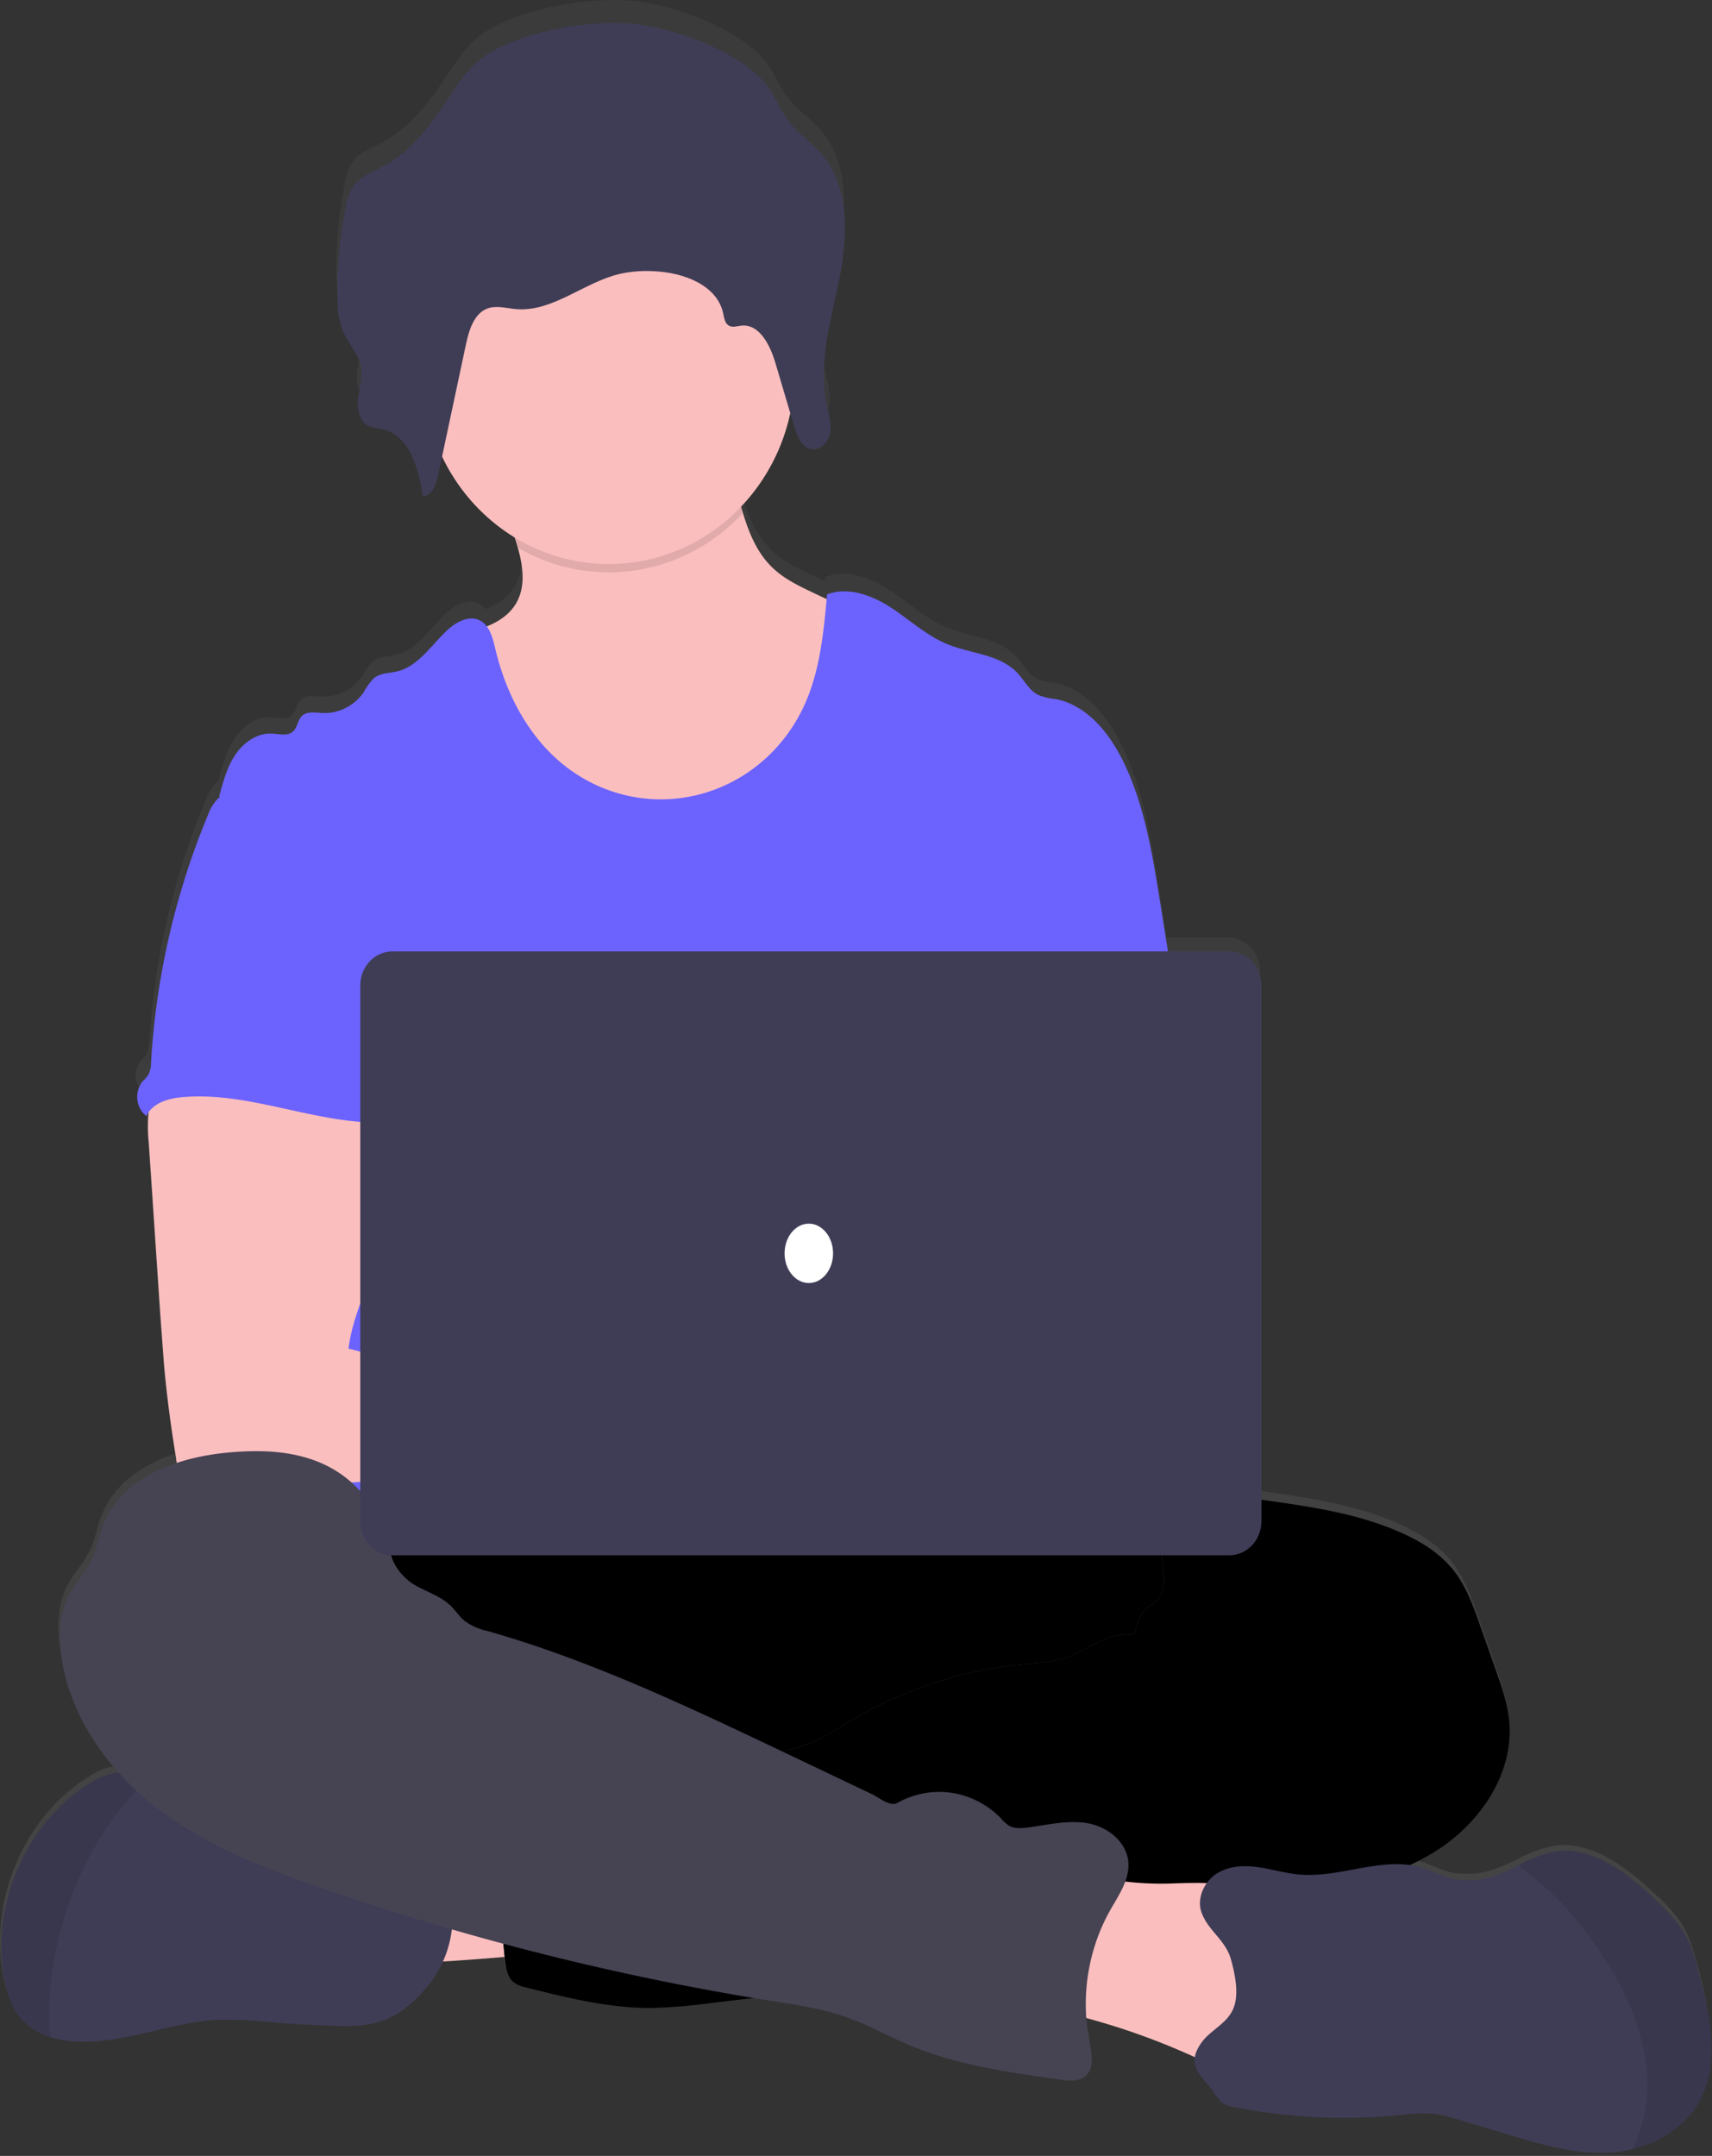 <svg xmlns="http://www.w3.org/2000/svg" xmlns:xlink="http://www.w3.org/1999/xlink" width="355" height="447" fill="none" xmlns:v="https://vecta.io/nano"><rect width="100%" height="100%" fill="#333333" stroke="none"/><path d="M352.198 408.135c-.838-3.144-1.676-6.322-3.352-9.058a31.37 31.37 0 0 0-5.488-6.226c-6.075-5.714-13.533-11.515-21.586-10.074-2.49.571-4.897 1.482-7.156 2.71-1.173.564-2.354 1.129-3.561 1.606-3.397 1.472-7.151 1.812-10.742.973-1.844-.512-3.562-1.433-5.38-2.006a16.59 16.59 0 0 0-2.64-.591 44.52 44.52 0 0 0 5.104-2.787c9.033-5.732 16.239-16.092 15.233-27.172-.343-3.726-1.575-7.295-2.798-10.812l-3.218-9.223c-1.391-3.994-2.832-8.067-5.371-11.384-2.824-3.7-6.846-6.209-11.002-8.076-8.925-4.021-18.678-5.437-28.306-6.809l-.67-.095V201.316a7.08 7.08 0 0 0-1.964-4.913c-1.257-1.302-2.962-2.034-4.74-2.034h-12.653l-1.676-10.612c-1.592-10.082-3.243-20.347-7.726-29.422-2.932-5.94-7.6-11.61-13.893-12.774a13.11 13.11 0 0 1-3.611-.868c-1.844-.938-2.849-3.022-4.265-4.559-3.654-3.969-9.595-4.03-14.488-6.079-4.324-1.78-7.86-5.132-11.799-7.712s-8.831-4.411-13.189-2.735c0 .33-.058.66-.092.981l-2.799-1.337c-3.016-1.45-6.092-2.935-8.513-5.315-3.109-3.039-4.768-7.069-6.058-11.35l-.394-1.346c5.356-5.663 8.982-12.837 10.424-20.624l.678 2.284a15.42 15.42 0 0 0 .537 1.511 5.95 5.95 0 0 0 1.676 2.458 2.94 2.94 0 0 0 .703.425c.232.095.474.159.721.191a2.59 2.59 0 0 0 1.039-.078 3.93 3.93 0 0 0 1.522-.911c.435-.418.774-.931.992-1.503a5.31 5.31 0 0 0 .293-1.059 5.61 5.61 0 0 0 .059-.66v-.903c0-.087 0-.287-.042-.434v-.226c0-.174-.05-.347-.084-.512s0-.096 0-.139l-.134-.66v-.165c0-.052-.075-.356-.117-.538l-.084-.356v-.052l-.235-1.033c-.609-3.014-.764-6.107-.46-9.17.501-4.495 1.302-8.949 2.396-13.33l.176-.79.193-.92.394-1.885.301-1.598.226-1.424v-.182a42.65 42.65 0 0 0 .294-9.752c-.386-4.542-1.743-8.84-4.718-12.262-2.103-2.423-4.877-4.212-6.829-6.756-1.827-2.379-2.857-5.315-4.751-7.651-5.229-6.47-18.653-11.454-26.89-12.323-9.435-.99-24.677 1.511-32.286 7.286-2.815 2.128-4.743 5.21-6.704 8.128-3.603 5.428-7.692 10.846-13.466 13.895-2.179 1.146-4.676 2.015-6.125 4.012a11.09 11.09 0 0 0-1.634 4.498 92.33 92.33 0 0 0-1.726 17.177v2.171a16.32 16.32 0 0 0 1.307 6.279 12.06 12.06 0 0 0 .444.868l.101.182c1.013 1.501 1.91 3.084 2.681 4.733a6.44 6.44 0 0 1 .411 1.442c.144 1.272.064 2.561-.235 3.804 0 .191-.075.382-.109.573l-.075.374c0 .13 0 .26-.067.382-.067.373-.126.747-.176 1.112a8.09 8.09 0 0 0 .184 3.005 4.02 4.02 0 0 0 .66 1.509 3.86 3.86 0 0 0 1.2 1.096 5.31 5.31 0 0 0 1.508.486c.528.096 1.064.156 1.584.278.668.158 1.313.406 1.919.738a7.7 7.7 0 0 1 1.617 1.077c.244.23.477.474.695.729a12.15 12.15 0 0 1 1.19 1.685 15.05 15.05 0 0 1 .503.938c.6 1.257 1.08 2.571 1.433 3.925a35.34 35.34 0 0 1 .561 2.44c.076.365.143.73.201 1.085l.168 1.077a2.36 2.36 0 0 0 .67-.139c1.232-.46 1.919-1.945 2.304-3.387a12.61 12.61 0 0 0 .176-.712l.587-2.735c3.303 7.269 8.629 13.348 15.292 17.455.235.721.461 1.433.662 2.162 1.098 3.934 1.626 8.05-.277 11.489-1.357 2.441-3.636 3.943-6.184 4.985-.367-.507-.839-.923-1.382-1.216-2.204-1.146-4.852.243-6.704 1.954-3.352 3.144-6.084 7.651-10.491 8.684-1.592.382-3.352.304-4.676 1.311a11.26 11.26 0 0 0-2.17 2.953c-.956 1.423-2.243 2.575-3.74 3.349s-3.159 1.145-4.832 1.08c-1.534-.078-3.352-.443-4.399.721-.779.868-.838 2.24-1.676 3.065-1.123 1.146-2.966.591-4.533.521-2.983-.13-5.757 1.867-7.458 4.429s-2.514 5.627-3.352 8.684v.052c-.215.162-.419.339-.612.53a9.22 9.22 0 0 0-1.852 3.109c-6.776 15.989-10.776 33.093-11.815 50.523.017.85-.168 1.691-.536 2.449-.375.496-.787.961-1.232 1.39a4.93 4.93 0 0 0-.871 1.714 5.04 5.04 0 0 0-.158 1.93 5 5 0 0 0 .581 1.842c.311.567.728 1.064 1.227 1.461.241-.453.543-.868.897-1.233a18.76 18.76 0 0 0-.235 1.146 31.93 31.93 0 0 0-.092 7.642l2.405 36.169.754 10.221a259.92 259.92 0 0 0 2.514 19.687c.05.295.109.599.184.868-6.829 2.249-12.904 6.314-15.46 13.096-.888 2.345-1.29 4.898-2.38 7.147-1.198 2.466-3.167 4.437-4.475 6.851-2.254 4.151-2.355 9.24-1.533 13.895 1.584 9.075 6.318 17.186 12.569 23.785h-.838c-2.042.235-4.003.964-5.723 2.128C5.366 376.256-2.193 393.433.564 409.116c.545 3.066 1.492 6.174 3.469 8.51 1.644 1.857 3.757 3.199 6.1 3.873 1.465.457 2.974.749 4.5.869 10.307.868 20.287-4.082 30.618-4.498 3.423-.057 6.845.108 10.248.495 4.977.428 9.963.7 14.957.816 8.12.2 12.686-2.041 17.865-8.328a22.8 22.8 0 0 0 3.159-5.158c4.408-.261 9.276-.66 12.795-.956l.05.504c.193 1.737.486 3.734 1.827 4.828.754.539 1.612.904 2.514 1.068 8.463 2.154 17.027 4.342 25.742 4.342a104.91 104.91 0 0 0 12.225-.972l15.309-1.832a73.96 73.96 0 0 1 13.156 2.969c4.424 1.555 8.555 3.865 12.879 5.697 10.055 4.221 20.865 5.732 31.574 7.208 1.827.252 3.921.425 5.27-.868 1.743-1.737 1.165-4.638.671-7.069-.201-.999-.352-1.998-.469-3.005a143.47 143.47 0 0 1 21.149 7.607l1.198.547c.352 1.893 2.037 3.404 3.654 5.445.531.862 1.152 1.66 1.852 2.38a6.04 6.04 0 0 0 2.656.99 119.62 119.62 0 0 0 34.297 1.606c2.343-.331 4.713-.415 7.072-.252 1.734.245 3.444.643 5.112 1.19l9.695 2.883c7.147 2.119 14.462 4.264 21.878 3.786a26.96 26.96 0 0 0 4.466-.668c5.866-1.407 11.329-4.803 14.145-10.265 3.98-7.425 2.145-16.56 0-24.723z" fill="url(#A)"/><path d="M80.948 406.441c-1.768-4.168-3.444-8.962-1.676-13.13 1.154-2.455 3.137-4.386 5.572-5.427 2.41-1.019 4.951-1.668 7.541-1.928 8.132-1.106 16.36-1.222 24.518-.348.595 4.881-.662 9.831-1.743 14.546-.98 4.342-1.542 4.985-5.866 5.211-2.798.156-27.685 2.613-28.347 1.076z" fill="#fbbebe"/><use xlink:href="#B" fill="#464353"/><use xlink:href="#B" opacity=".1" fill="#000"/><path d="M177.051 160.214c-4.107 8.226-10.929 14.648-19.222 18.098-4.896 1.849-10.049 2.864-15.259 3.005-5.689.269-11.496-.113-16.842-2.128-7.173-2.692-13.131-8.198-17.597-14.615s-7.542-13.747-10.215-21.137c-1.408-3.847-2.748-7.946-2.086-12.01 4.315-1.016 9.041-2.51 11.27-6.478 1.902-3.405 1.374-7.486.277-11.377-.31-1.102-.671-2.197-1.031-3.247-.838-2.519-3.729-7.304-1.676-9.457 1.282-1.364 6.653-2.058 8.505-2.944 5.707-2.727 10.969-6.669 17.237-7.963 5.421-1.12 11.019-.07 16.432 1.094a5.28 5.28 0 0 1 2.027.755c.708.618 1.231 1.431 1.509 2.345 1.542 3.89 2.447 8.189 3.687 12.244 1.29 4.247 2.949 8.233 6.058 11.246 2.422 2.354 5.505 3.83 8.522 5.263l7.424 3.526c1.321.512 2.518 1.315 3.511 2.353.971 1.383 1.551 3.019 1.676 4.724 1.33 9.138-.141 18.478-4.207 26.703z" fill="#fbbebe"/><path opacity=".1" d="M154.033 106.399c-5.912 6.38-13.7 10.545-22.142 11.843s-17.061-.344-24.506-4.669c-.31-1.103-.67-2.198-1.031-3.248-.838-2.519-3.729-7.304-1.676-9.457 1.282-1.364 6.654-2.058 8.506-2.944 5.706-2.727 10.968-6.669 17.236-7.963 5.421-1.12 11.019-.07 16.432 1.094.718.108 1.408.365 2.028.755a5.07 5.07 0 0 1 1.508 2.345c1.5 3.89 2.405 8.189 3.645 12.244z" fill="#000"/><path d="M126.239 116.933c21.288 0 38.545-17.885 38.545-39.946S147.527 37.04 126.239 37.04 87.693 54.925 87.693 76.987s17.258 39.946 38.546 39.946z" fill="#fbbebe"/><path d="M243.676 206.631l-3.167-19.887c-1.601-9.978-3.252-20.147-7.726-29.135-2.941-5.888-7.609-11.497-13.902-12.661-1.239-.115-2.457-.407-3.62-.869-1.843-.92-2.849-2.987-4.265-4.515-3.653-3.925-9.602-3.986-14.496-5.984-4.324-1.736-7.86-5.08-11.798-7.633s-8.841-4.342-13.198-2.709c-.704 7.772-1.449 15.718-4.634 22.795-2.072 4.608-5.112 8.677-8.897 11.91s-8.22 5.549-12.98 6.778a31.79 31.79 0 0 1-14.53.323c-4.807-1.015-9.333-3.131-13.249-6.193-7.466-5.827-12.251-14.815-14.48-24.22-.544-2.292-1.164-4.924-3.201-5.974-2.204-1.147-4.852.243-6.704 1.927-3.352 3.118-6.092 7.582-10.499 8.632-1.592.383-3.352.304-4.676 1.303a10.99 10.99 0 0 0-2.179 2.927c-.965 1.412-2.253 2.553-3.75 3.32a9.77 9.77 0 0 1-4.822 1.074c-1.533-.078-3.352-.443-4.399.712-.779.868-.838 2.223-1.676 3.03-1.131 1.138-2.966.582-4.542.522-2.983-.131-5.757 1.849-7.466 4.342s-2.514 5.575-3.352 8.562l26.697 63.437c.429.796.657 1.693.662 2.605a6.46 6.46 0 0 1-1.14 2.605c-4.491 7.477-4.349 16.882-3.855 25.67s1.098 18.072-2.69 25.948c-1.031 2.162-2.371 4.142-3.352 6.305-2.296 4.898-3.126 20.564-1.785 25.826h189.441c-3.611-10.291-2.237-30.941-1.483-41.866.528-7.642-.838-15.275-1.424-22.917-1.282-15.605-.377-30.411-2.866-45.99z" fill="#6c63ff"/><path d="M30.956 229.383a31.85 31.85 0 0 0-.101 7.581l2.405 35.839.754 10.117c.578 6.539 1.441 13.026 2.514 19.504.024.92.4 1.792 1.044 2.426s1.504.976 2.392.952c10.6 2.327 21.552 2.232 32.37 1.598 16.507-.955 32.99-3.135 49.522-2.762 4.257.096 9.218 0 11.798-3.473s1.081-9.092-2.287-11.897-7.944-3.474-12.268-3.474c-5.723-.061-11.446.782-17.152.434-5.237-.321-10.357-1.632-15.435-2.944l-14.245-3.673c.545-4.472 2.187-8.684 3.746-12.93 2.799-7.529 5.413-15.31 5.463-23.378s-2.883-16.552-9.259-21.171c-5.245-3.795-11.999-4.499-18.393-4.342-4.651.138-12.686-1.017-16.935.868-3.36 1.528-5.304 7.312-5.933 10.725z" fill="#fbbebe"/><use xlink:href="#C" fill="#464353"/><use xlink:href="#C" opacity=".05" fill="#000"/><path d="M88.657 411.808c-5.187 6.227-9.754 8.45-17.873 8.25-4.994-.122-9.983-.391-14.966-.808a81.17 81.17 0 0 0-10.256-.495c-10.34.417-20.32 5.324-30.635 4.464a21.13 21.13 0 0 1-4.5-.868c-2.34-.669-4.455-1.998-6.109-3.839-1.978-2.318-2.924-5.393-3.469-8.432-2.757-15.579 4.801-32.548 18.032-40.476 1.726-1.156 3.689-1.878 5.732-2.11 2.003-.009 3.983.442 5.799 1.32l.126.052c5.375 2.292 10.257 5.669 14.362 9.934.623.739 1.366 1.359 2.195 1.832.828.325 1.704.495 2.589.504l11.011.721a25.29 25.29 0 0 1 5.53.79c1.996.722 3.94 1.593 5.815 2.605 5.924 2.745 12.494 3.474 18.896 4.533.617.036 1.206.28 1.676.695.255.33.433.716.52 1.129.9 3.49.962 7.155.182 10.675s-2.379 6.79-4.657 9.524z" fill="#3f3d56"/><path opacity=".1" d="M30.537 368.874c-4.272 4.228-7.978 9.029-11.019 14.277-4.88 8.66-7.946 18.288-8.999 28.258-.399 3.637-.43 7.307-.092 10.95-2.34-.668-4.455-1.997-6.109-3.838-1.978-2.319-2.924-5.393-3.469-8.432-2.757-15.579 4.801-32.548 18.032-40.477a12.93 12.93 0 0 1 5.732-2.11c2.003-.008 3.983.442 5.799 1.32l.126.052z" fill="#000"/><path d="M243.785 390.48c6.159-.174 13.072-.495 17.597 3.804 4.315 4.064 4.885 10.768 5.17 16.803l.327 7.008c.1 2.137.184 4.342-.646 6.322-1.474 3.474-5.522 5.15-9.217 4.95s-7.089-1.875-10.466-3.386c-9.168-4.094-18.713-7.21-28.49-9.301.319-4.846.849-9.668 1.592-14.468.511-3.326.595-8.892 2.74-11.654 2.271-2.918 5.229-1.337 8.313-.799 4.326.685 8.708.926 13.08.721z" fill="#fbbebe"/><path d="M81.023 320.344c0 .881-1.316 0-1.433-.943-.922-7.129-6.301-13.006-12.569-15.861s-13.407-3.005-20.194-2.327c-10.265 1.022-21.786 5.155-25.54 15.245-.888 2.361-1.291 4.917-2.38 7.181-1.207 2.485-3.176 4.468-4.483 6.882-2.254 4.177-2.346 9.297-1.533 14.02 2.187 12.601 10.382 23.378 20.312 30.842s21.535 11.922 33.107 15.94c30.599 10.613 61.993 18.498 93.849 23.572 5.162.82 10.374 1.578 15.318 3.322 4.424 1.56 8.564 3.895 12.888 5.728 10.055 4.247 20.873 5.763 31.59 7.252 1.827.247 3.921.423 5.271-.881 1.742-1.701 1.164-4.661.67-7.102-1.819-9.281-.293-18.942 4.282-27.106 1.793-3.172 4.122-6.424 3.787-10.098-.402-4.283-4.458-7.314-8.496-8.001s-8.145.326-12.201.881c-1.399.194-2.924.317-4.148-.432a8.42 8.42 0 0 1-1.625-1.516c-2.794-2.834-6.37-4.665-10.215-5.23s-7.76.165-11.186 2.085c-1.5.881-3.771-1.084-5.33-1.824l-17.621-8.389c-20.245-9.632-40.59-19.307-62.008-25.405-1.709-.353-3.333-1.063-4.776-2.088-1.064-.882-1.827-2.08-2.807-3.058-2.137-2.124-5.111-2.97-7.675-4.477s-5.438-5.19-4.852-8.212z" fill="#464353"/><path d="M352.692 435.106c-2.815 5.579-8.279 9.054-14.144 10.487-1.472.355-2.969.582-4.475.68-7.416.493-14.739-1.701-21.887-3.868l-9.703-2.92c-1.668-.561-3.378-.968-5.112-1.218-2.359-.168-4.729-.081-7.072.26-11.468 1.14-23.029.586-34.355-1.648a5.82 5.82 0 0 1-2.657-1.011 13.99 13.99 0 0 1-1.852-2.427c-2.639-3.394-5.48-5.373-2.354-9.851 1.801-2.597 5.145-3.895 6.544-6.877s.503-7.218-.327-10.298c-1.131-4.254-4.851-6.09-6.184-9.994-.997-2.946.679-6.367 3.201-7.97s5.64-1.728 8.547-1.316 5.757 1.289 8.681 1.531c8.598.734 17.388-4.003 25.641-1.334 1.819.591 3.536 1.531 5.38 2.051 3.594.859 7.348.512 10.751-.994 1.206-.484 2.388-1.066 3.561-1.639a27.51 27.51 0 0 1 7.164-2.767c8.053-1.478 15.519 4.477 21.594 10.289a31.94 31.94 0 0 1 5.489 6.358c1.676 2.794 2.564 6.044 3.351 9.25 2.221 8.284 4.056 17.615.218 25.226z" fill="#3f3d56"/><path opacity=".1" d="M352.692 435.125c-2.815 5.581-8.279 9.057-14.144 10.49 2.281-4.739 3.31-10.054 2.974-15.372-.502-8.519-4.005-16.545-8.471-23.622-2.748-4.356-5.873-8.426-9.335-12.156-2.664-2.866-5.941-5.142-8.807-7.766a27.52 27.52 0 0 1 7.165-2.768c8.052-1.478 15.519 4.479 21.594 10.292 2.085 1.851 3.931 3.989 5.488 6.361 1.676 2.794 2.564 6.046 3.352 9.253 2.187 8.34 4.022 17.674.184 25.288z" fill="#000"/><path d="M44.992 165.799a9.33 9.33 0 0 0-1.86 3.165c-6.773 16.244-10.774 33.641-11.815 51.377.018.864-.169 1.72-.545 2.487-.37.511-.782.985-1.232 1.418a5.03 5.03 0 0 0-.894 1.757 5.23 5.23 0 0 0-.164 1.991 5.14 5.14 0 0 0 .593 1.896c.318.583.744 1.089 1.253 1.489 1.383-2.773 4.693-3.673 7.634-3.914 14.086-1.186 27.845 5.787 41.972 5.26-.997-3.664-2.43-7.186-3.243-10.895-3.595-16.469 5.371-34.4-.126-50.262-1.098-3.174-2.933-6.295-5.824-7.686a14.74 14.74 0 0 0-3.729-1.052c-3.57-.687-10.675-3.62-14.128-2.443-1.274.437-1.776 1.712-2.832 2.478-1.6 1.097-3.729 1.498-5.061 2.934z" fill="#6c63ff"/><path d="M254.888 197.26H81.384c-3.688 0-6.678 3.147-6.678 7.028V315.44c0 3.881 2.99 7.027 6.678 7.027h173.504c3.688 0 6.678-3.146 6.678-7.027V204.288c0-3.881-2.99-7.028-6.678-7.028z" fill="#3f3d56"/><path d="M167.717 266.021c2.776 0 5.027-2.757 5.027-6.157s-2.251-6.157-5.027-6.157-5.028 2.756-5.028 6.157 2.251 6.157 5.028 6.157z" fill="#fff"/><path d="M99.609 12.297c-2.815 2.152-4.743 5.242-6.704 8.208-3.611 5.481-7.701 10.954-13.474 14.008-2.187 1.16-4.684 2.037-6.134 4.056-.86 1.365-1.419 2.918-1.634 4.543-1.106 5.712-1.684 11.525-1.726 17.356 0 2.904.117 5.897 1.332 8.536 1.148 2.479 3.218 4.578 3.645 7.279.327 2.108-.41 4.206-.67 6.322s.193 4.622 2.045 5.632c.998.397 2.04.656 3.1.77 5.572 1.311 7.441 8.217 8.287 13.929 1.894-.115 2.748-2.409 3.142-4.277l5.807-27.282c.628-2.957 1.676-6.384 4.466-7.42 1.869-.682 3.913-.044 5.866.133 7.667.664 14.152-5.596 21.652-7.323 2.401-.512 4.855-.685 7.298-.514 5.916.31 12.796 2.878 14.053 8.713.209.948.335 2.081 1.173 2.55s1.718.071 2.597 0c3.754-.398 5.967 4.064 7.048 7.712l3.938 13.282c.586 2.01 1.575 4.374 3.637 4.631 1.902.248 3.519-1.656 3.804-3.542s-.335-3.843-.746-5.738c-1.852-8.722.98-17.648 2.707-26.387s2.036-18.781-3.754-25.511c-2.104-2.435-4.869-4.25-6.83-6.818-1.826-2.408-2.857-5.366-4.751-7.73-5.237-6.526-18.669-11.564-26.906-12.397-9.41-1.08-24.661 1.443-32.269 7.279z" fill="#3f3d56"/><path opacity=".01" d="M168.387 86.735c-2.061-.269-3.05-2.691-3.637-4.691l-3.938-13.455c-1.081-3.705-3.293-8.226-7.047-7.813-.88.099-1.827.467-2.598 0s-.963-1.623-1.173-2.583c-1.257-5.92-8.136-8.513-14.052-8.827a26.21 26.21 0 0 0-7.298.511c-7.5 1.794-13.986 8.073-21.653 7.418-1.977-.17-4.022-.816-5.865-.126-2.824 1.041-3.838 4.485-4.467 7.517l-5.807 27.627c-.394 1.902-1.249 4.225-3.142 4.332-.838-5.777-2.715-12.773-8.287-14.101a12.45 12.45 0 0 1-3.1-.78 3.81 3.81 0 0 1-1.617-1.929c-.151.834-.327 1.668-.427 2.503-.251 2.135.193 4.682 2.045 5.705a11.7 11.7 0 0 0 3.1.78c5.572 1.328 7.441 8.324 8.287 14.11 1.894-.117 2.748-2.44 3.142-4.333l5.807-27.636c.629-2.996 1.676-6.467 4.467-7.517 1.868-.691 3.913-.045 5.865.134 7.667.673 14.153-5.669 21.653-7.418a25.87 25.87 0 0 1 7.298-.52c5.916.314 12.795 2.915 14.052 8.827.21.96.335 2.108 1.173 2.583s1.718.072 2.598 0c3.754-.404 5.966 4.117 7.047 7.813l3.938 13.455c.587 2.036 1.576 4.431 3.637 4.691 1.902.251 3.519-1.677 3.804-3.588a13 13 0 0 0-.502-4.763 3.62 3.62 0 0 1-1.359 1.569 3.28 3.28 0 0 1-1.943.503zM74.923 69.656c-.427-2.736-2.514-4.862-3.645-7.373a15.61 15.61 0 0 1-1.24-5.382l-.092 3.023c0 2.942.117 5.974 1.332 8.647.93 2.036 2.464 3.83 3.234 5.902a14.42 14.42 0 0 0 .411-4.817zm99.229-19.088c-1.525 7.822-3.905 15.787-3.167 23.627.477-5.786 2.053-11.607 3.167-17.348a48.87 48.87 0 0 0 .972-13.303 58.35 58.35 0 0 1-.972 7.023z" fill="#000"/><defs><linearGradient id="A" x1="177.353" y1="443.887" x2="177.353" y2="-.041" gradientUnits="userSpaceOnUse"><stop stop-color="gray" stop-opacity=".25"/><stop offset=".54" stop-color="gray" stop-opacity=".12"/><stop offset="1" stop-color="gray" stop-opacity=".1"/></linearGradient><path id="B" d="M155.567 378.322c66.177 0 119.825-15.551 119.825-34.736s-53.648-34.736-119.825-34.736-119.826 15.552-119.826 34.736 53.648 34.736 119.826 34.736z"/><path id="C" d="M253.371 311.325c2.79-1.103 5.866-.703 8.857-.286 9.628 1.363 19.398 2.761 28.323 6.747 4.189 1.859 8.178 4.342 11.01 7.998 2.514 3.291 3.98 7.321 5.371 11.289l3.218 9.136c1.223 3.474 2.464 7.017 2.807 10.707 1.006 10.934-6.209 21.242-15.284 26.921s-19.759 7.703-30.166 9.822-20.856 4.463-31.222 6.947a121.93 121.93 0 0 1-14.689 2.996c-11.094 1.302-22.691-.617-33.232 3.187-4.19 1.519-8.304 3.777-12.653 4.828a76.18 76.18 0 0 1-8.748 1.381l-19.952 2.362c-4.057.562-8.141.887-12.234.973-8.714 0-17.286-2.137-25.75-4.273a6.39 6.39 0 0 1-2.513-1.051c-1.341-1.094-1.634-3.03-1.827-4.785l-2.246-23.316c-.201-2.527-.352-5.263.981-7.39 1.675-2.606 4.943-3.422 7.926-3.926 12.65-2.144 25.464-3.066 38.278-2.752 4.868-5.046 12.896-5.072 19.272-7.816 2.346-1.117 4.617-2.396 6.796-3.83 11.407-6.897 24.154-11.071 37.313-12.218 2.578-.082 5.138-.46 7.634-1.129 4.936-1.589 9.435-5.914 14.505-4.854.628-1.798 1.064-4.204 2.514-5.437.72-.634 1.609-1.059 2.271-1.736 1.399-1.468 1.525-3.778 1.315-5.827s-.679-4.151-.167-6.149c.212-.756.525-1.478.93-2.145 2.513-4.498 6.309-6.808 11.362-6.374z"/></defs></svg>